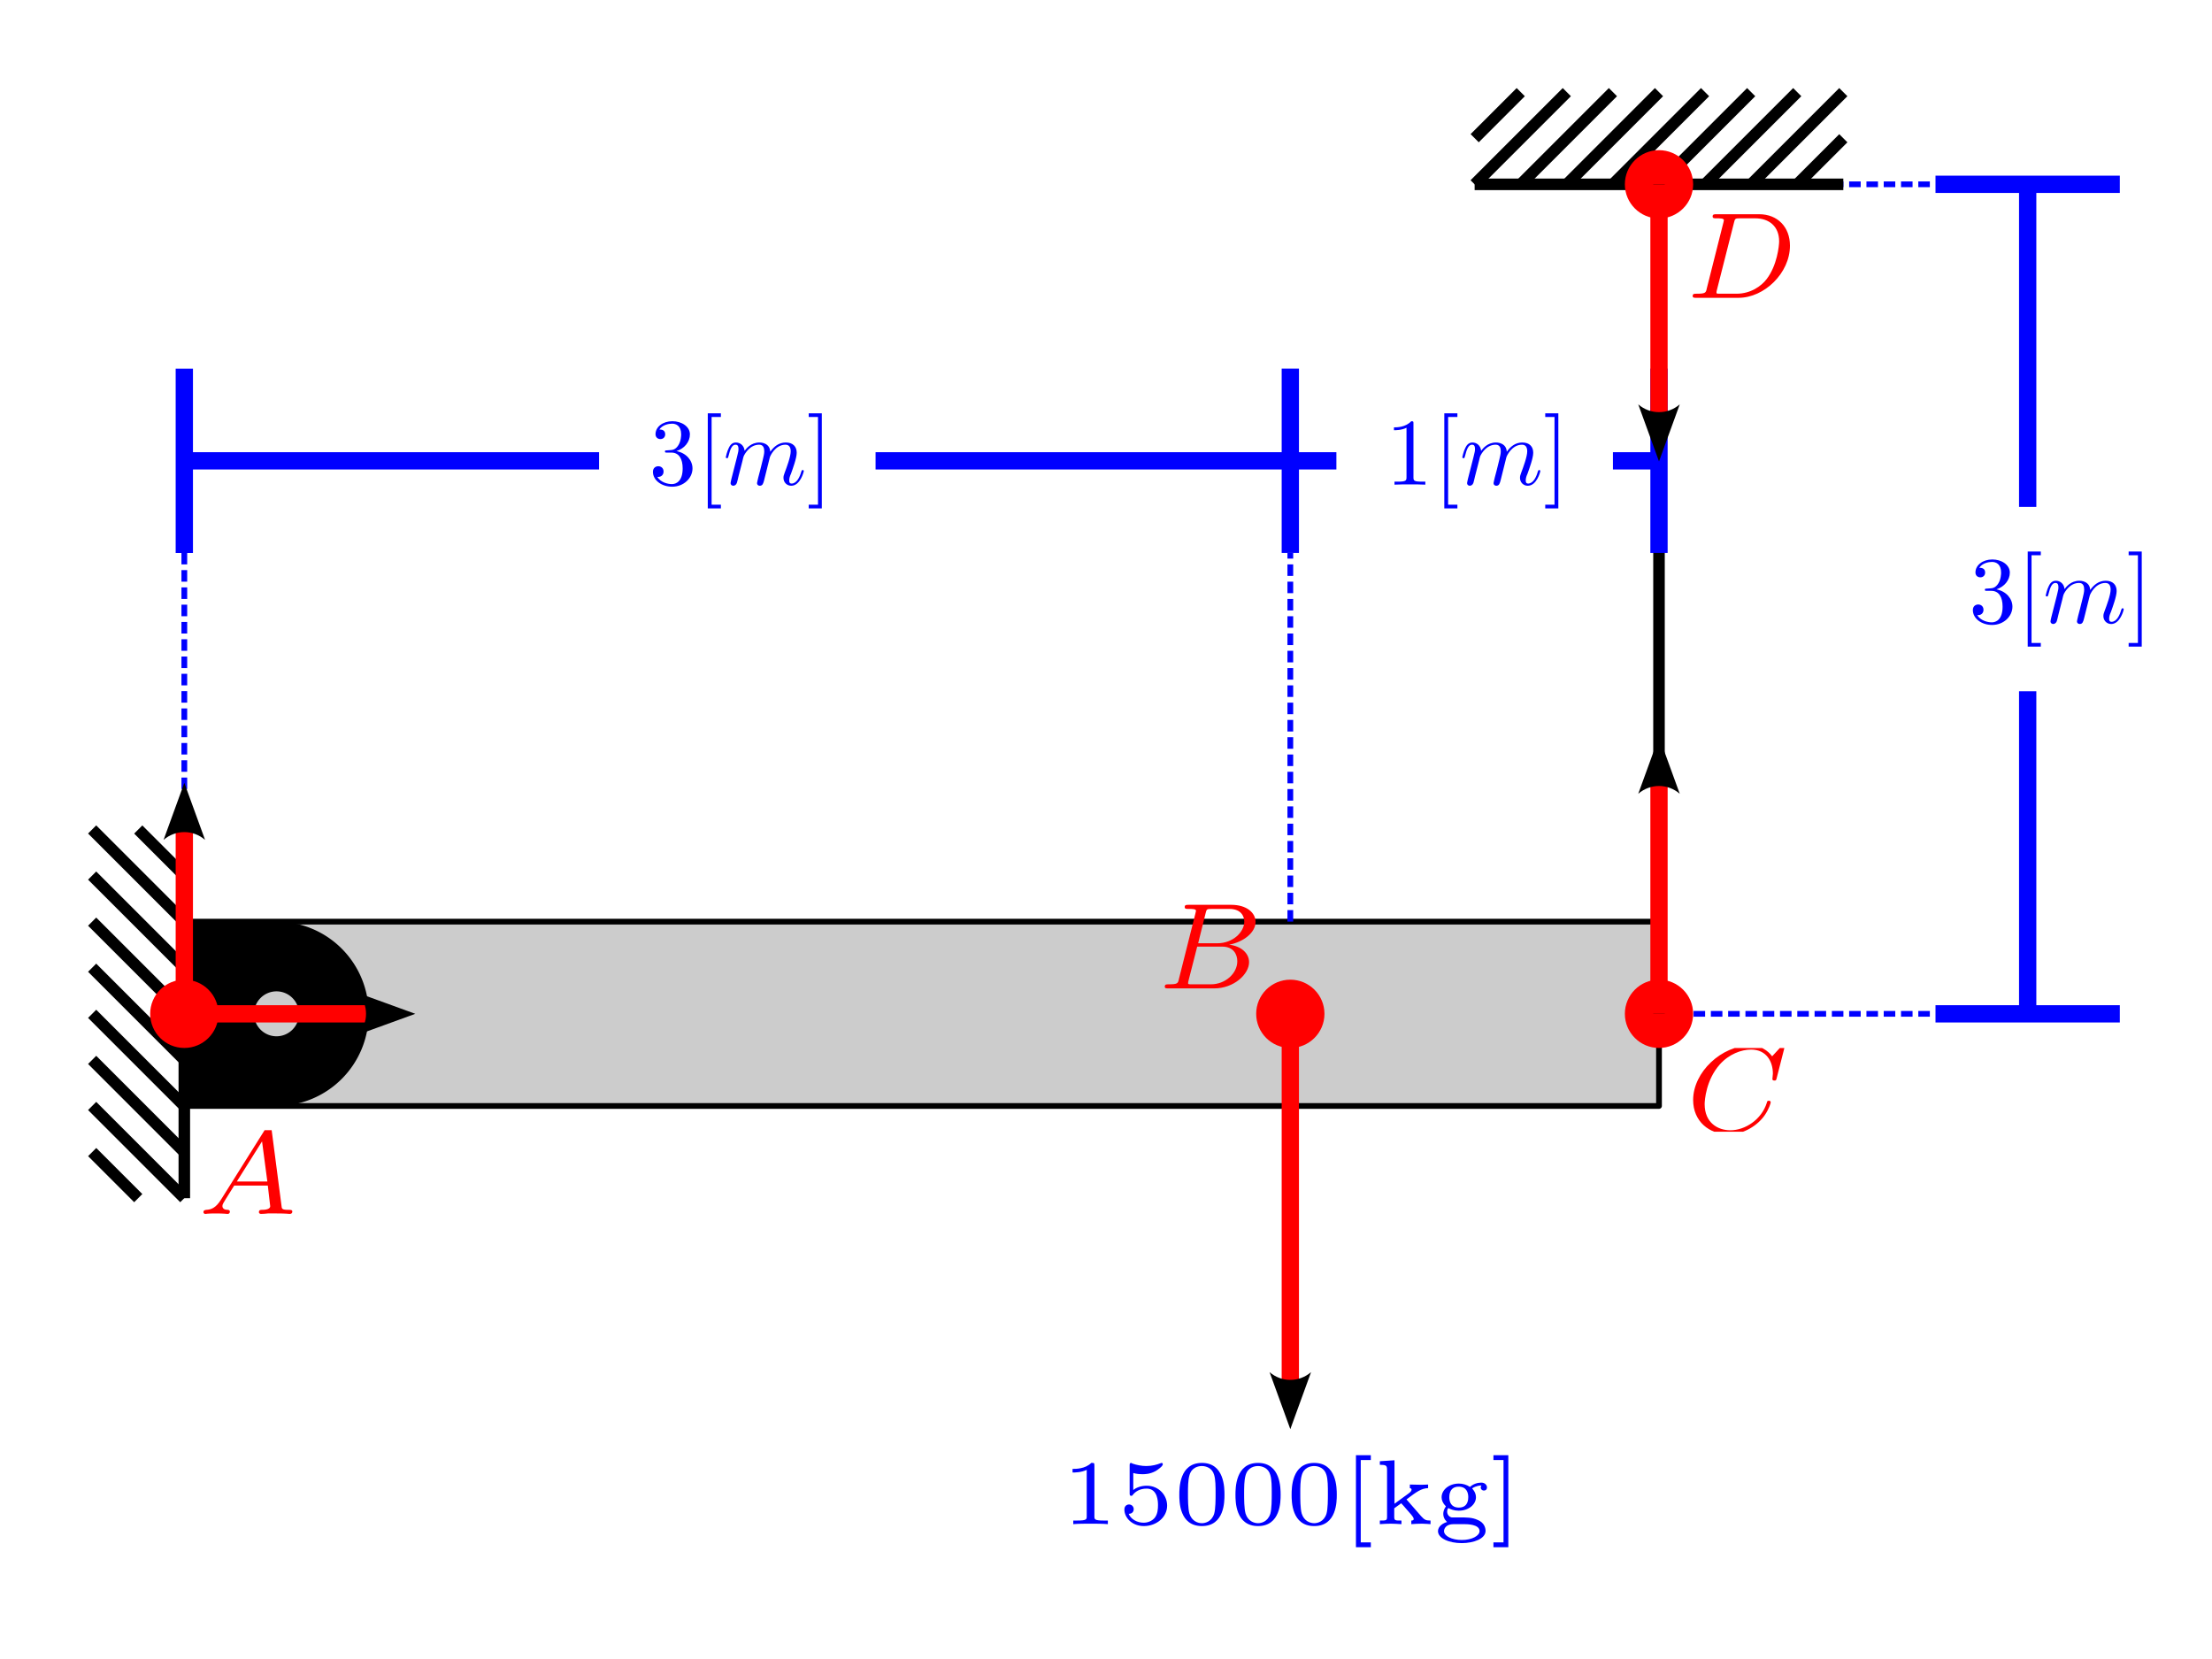 <?xml version="1.0" encoding="UTF-8" standalone="no"?>
<!-- Created with Inkscape (http://www.inkscape.org/) -->

<svg
   width="192"
   height="144"
   viewBox="0 0 50.8 38.1"
   version="1.1"
   id="svg5"
   sodipodi:docname="g01.svg"
   inkscape:version="1.2.1 (9c6d41e410, 2022-07-14)"
   xmlns:inkscape="http://www.inkscape.org/namespaces/inkscape"
   xmlns:sodipodi="http://sodipodi.sourceforge.net/DTD/sodipodi-0.dtd"
   xmlns="http://www.w3.org/2000/svg"
   xmlns:svg="http://www.w3.org/2000/svg">
  <sodipodi:namedview
     id="namedview7"
     pagecolor="#ffffff"
     bordercolor="#000000"
     borderopacity="0.25"
     inkscape:showpageshadow="false"
     inkscape:pageopacity="0.0"
     inkscape:pagecheckerboard="false"
     inkscape:deskcolor="#d1d1d1"
     inkscape:document-units="px"
     showgrid="true"
     inkscape:zoom="2.8284271"
     inkscape:cx="68.235805"
     inkscape:cy="51.795572"
     inkscape:window-width="1920"
     inkscape:window-height="1050"
     inkscape:window-x="0"
     inkscape:window-y="18"
     inkscape:window-maximized="1"
     inkscape:current-layer="layer1"
     showguides="true">
    <inkscape:grid
       type="xygrid"
       id="grid1223"
       spacingx="1.058"
       spacingy="1.058"
       empspacing="4"
       originx="5.0517578e-06"
       originy="6.2171665e-07" />
    <sodipodi:guide
       position="-50.8,160.867"
       orientation="0,-1"
       id="guide1694"
       inkscape:locked="false" />
    <sodipodi:guide
       position="-50.8,160.867"
       orientation="1,0"
       id="guide1696"
       inkscape:locked="false" />
    <sodipodi:guide
       position="-3.3314728e-07,160.867"
       orientation="1,0"
       id="guide21735"
       inkscape:locked="false" />
    <sodipodi:guide
       position="-50.8,118.533"
       orientation="0,-1"
       id="guide21941"
       inkscape:locked="false" />
    <sodipodi:guide
       position="50.8,160.867"
       orientation="1,0"
       id="guide24413"
       inkscape:locked="false" />
    <sodipodi:guide
       position="-50.8,76.2"
       orientation="0,-1"
       id="guide35496"
       inkscape:locked="false" />
    <sodipodi:guide
       position="101.6,160.867"
       orientation="1,0"
       id="guide50631"
       inkscape:locked="false" />
    <sodipodi:guide
       position="-50.8,38.1"
       orientation="0,-1"
       id="guide53352"
       inkscape:locked="false" />
    <sodipodi:guide
       position="-50.8,1.3407802e-06"
       orientation="0,-1"
       id="guide159195"
       inkscape:locked="false" />
    <sodipodi:guide
       position="16.933,1.3407802e-06"
       orientation="1,0"
       id="guide500405"
       inkscape:locked="false" />
    <sodipodi:guide
       position="-50.8,-38.1"
       orientation="0,-1"
       id="guide503869"
       inkscape:locked="false" />
    <sodipodi:guide
       position="84.667,-42.333"
       orientation="1,0"
       id="guide515144"
       inkscape:locked="false" />
    <sodipodi:guide
       position="152.4,-42.333"
       orientation="1,0"
       id="guide645019"
       inkscape:locked="false" />
    <sodipodi:guide
       position="8.467,-80.433"
       orientation="1,0"
       id="guide686712"
       inkscape:locked="false" />
    <sodipodi:guide
       position="-50.8,-76.2"
       orientation="0,-1"
       id="guide686714"
       inkscape:locked="false" />
    <sodipodi:guide
       position="67.733,-80.433"
       orientation="1,0"
       id="guide765939"
       inkscape:locked="false" />
    <sodipodi:guide
       position="127,-80.433"
       orientation="1,0"
       id="guide816936"
       inkscape:locked="false" />
    <sodipodi:guide
       position="203.2,1.3407802e-06"
       orientation="1,0"
       id="guide839718"
       inkscape:locked="false" />
    <sodipodi:guide
       position="-50.8,-118.533"
       orientation="0,-1"
       id="guide264220"
       inkscape:locked="false" />
    <sodipodi:guide
       position="-50.8,-156.633"
       orientation="0,-1"
       id="guide268749"
       inkscape:locked="false" />
  </sodipodi:namedview>
  <defs
     id="defs2">
    <marker
       style="overflow:visible"
       id="Arrow2-4"
       refX="0"
       refY="0"
       orient="auto-start-reverse"
       inkscape:stockid="Arrow2"
       markerWidth="3.3"
       markerHeight="2.4"
       viewBox="0 0 7.7 5.6"
       inkscape:isstock="true"
       inkscape:collect="always"
       preserveAspectRatio="xMidYMid">
      <path
         transform="scale(0.7)"
         d="M -2,-4 9,0 -2,4 c 2,-2.33 2,-5.66 0,-8 z"
         style="fill:context-stroke;fill-rule:evenodd;stroke:none"
         id="arrow2L-4" />
    </marker>
    <marker
       style="overflow:visible"
       id="Arrow2-0"
       refX="0"
       refY="0"
       orient="auto-start-reverse"
       inkscape:stockid="Arrow2"
       markerWidth="4"
       markerHeight="2.4"
       viewBox="0 0 7.7 5.6"
       inkscape:isstock="true"
       inkscape:collect="always"
       preserveAspectRatio="xMidYMid">
      <path
         transform="scale(0.7)"
         d="M -2,-4 9,0 -2,4 c 2,-2.33 2,-5.66 0,-8 z"
         style="fill:context-stroke;fill-rule:evenodd;stroke:none"
         id="arrow2L-2" />
    </marker>
    <marker
       style="overflow:visible"
       id="Arrow2-0-3"
       refX="0"
       refY="0"
       orient="auto-start-reverse"
       inkscape:stockid="Arrow2"
       markerWidth="4"
       markerHeight="2.4"
       viewBox="0 0 7.7 5.6"
       inkscape:isstock="true"
       inkscape:collect="always"
       preserveAspectRatio="xMidYMid">
      <path
         transform="scale(0.7)"
         d="M -2,-4 9,0 -2,4 c 2,-2.33 2,-5.66 0,-8 z"
         style="fill:context-stroke;fill-rule:evenodd;stroke:none"
         id="arrow2L-2-8" />
    </marker>
    <clipPath
       id="clipPath8014-4">
      <path
         d="M 0,0 H 6.344 V 5.445 H 0 Z m 0,0"
         id="path56221-0" />
    </clipPath>
    <clipPath
       id="clipPath1682-9">
      <path
         d="M 0,0 H 6.781 V 5.445 H 0 Z m 0,0"
         id="path41491-1" />
    </clipPath>
    <clipPath
       id="clipPath8690-9">
      <path
         d="M 0,0 H 6.598 V 5.445 H 0 Z m 0,0"
         id="path32056-6" />
    </clipPath>
    <clipPath
       id="clipPath77-2">
      <path
         d="M 0,0 H 7 V 5.445 H 0 Z m 0,0"
         id="path36808-5" />
    </clipPath>
    <clipPath
       id="clipPath1547-3">
      <path
         d="M 0,0 H 9 V 10.91 H 0 Z m 0,0"
         id="path5093-6" />
    </clipPath>
    <clipPath
       id="clipPath6104-7">
      <path
         d="m 18,0 h 2 v 10.91 h -2 z m 0,0"
         id="path1337-5" />
    </clipPath>
    <clipPath
       id="clipPath3850-3">
      <path
         d="M 0,0 H 9 V 10.91 H 0 Z m 0,0"
         id="path7450-5" />
    </clipPath>
    <clipPath
       id="clipPath852-6">
      <path
         d="m 18,0 h 2 v 10.91 h -2 z m 0,0"
         id="path3371-2" />
    </clipPath>
    <clipPath
       id="clipPath1547-3-9">
      <path
         d="M 0,0 H 9 V 10.91 H 0 Z m 0,0"
         id="path5093-6-1" />
    </clipPath>
    <clipPath
       id="clipPath6104-7-2">
      <path
         d="m 18,0 h 2 v 10.91 h -2 z m 0,0"
         id="path1337-5-7" />
    </clipPath>
    <clipPath
       id="clipPath1990">
      <path
         d="M 0,0 H 29.973 V 5.977 H 0 Z m 0,0"
         id="path71533" />
    </clipPath>
  </defs>
  <g
     inkscape:label="Capa 1"
     inkscape:groupmode="layer"
     id="layer1"
     transform="translate(-50.8,-122.767)">
    <rect
       style="fill:#ffffff;stroke:none;stroke-width:0.265;stroke-linejoin:round;stroke-dasharray:none;stroke-dashoffset:0;paint-order:stroke markers fill"
       id="rect427315"
       width="50.8"
       height="38.1"
       x="50.8"
       y="122.767"
       inkscape:export-filename="g04.svg"
       inkscape:export-xdpi="96"
       inkscape:export-ydpi="96" />
    <path
       style="fill:none;stroke:#0000ff;stroke-width:0.132;stroke-linejoin:round;stroke-dasharray:0.265, 0.132;stroke-dashoffset:0;paint-order:stroke markers fill"
       d="m 88.9,127 h 6.35"
       id="path104644"
       sodipodi:nodetypes="cc" />
    <g
       id="g125020-3"
       transform="translate(50.8)">
      <path
         style="fill:none;stroke:#000000;stroke-width:0.265;stroke-linejoin:round;stroke-dasharray:none;paint-order:stroke markers fill"
         d="m 42.333,125.942 -1.058,1.058"
         id="path24355-9-9-1-1-6-7"
         sodipodi:nodetypes="cc" />
      <path
         style="fill:none;stroke:#000000;stroke-width:0.265;stroke-linejoin:round;stroke-dasharray:none;paint-order:stroke markers fill"
         d="m 42.333,124.883 c -2.117,2.117 -2.117,2.117 -2.117,2.117"
         id="path24357-3-4-2-2-10-4" />
      <path
         style="fill:none;stroke:#000000;stroke-width:0.265;stroke-linejoin:round;stroke-dasharray:none;paint-order:stroke markers fill"
         d="m 41.275,124.883 c -2.117,2.117 -2.117,2.117 -2.117,2.117"
         id="path24359-6-7-8-8-6-5" />
      <path
         style="fill:none;stroke:#000000;stroke-width:0.265;stroke-linejoin:round;stroke-dasharray:none;paint-order:stroke markers fill"
         d="m 40.217,124.883 c -2.117,2.117 -2.117,2.117 -2.117,2.117"
         id="path24361-0-8-9-8-3-2" />
      <path
         style="fill:none;stroke:#000000;stroke-width:0.265;stroke-linejoin:round;stroke-dasharray:none;paint-order:stroke markers fill"
         d="m 39.158,124.883 c -2.117,2.117 -2.117,2.117 -2.117,2.117"
         id="path24363-6-4-3-9-2-5" />
      <path
         style="fill:none;stroke:#000000;stroke-width:0.265;stroke-linejoin:round;stroke-dasharray:none;paint-order:stroke markers fill"
         d="m 38.1,124.883 c -2.117,2.117 -2.117,2.117 -2.117,2.117"
         id="path24365-2-5-6-2-0-4" />
      <path
         style="fill:none;stroke:#000000;stroke-width:0.265;stroke-linejoin:round;stroke-dasharray:none;paint-order:stroke markers fill"
         d="m 37.042,124.883 c -2.117,2.117 -2.117,2.117 -2.117,2.117"
         id="path24367-6-0-8-8-61-7" />
      <path
         style="fill:none;stroke:#000000;stroke-width:0.265;stroke-linejoin:round;stroke-dasharray:none;paint-order:stroke markers fill"
         d="m 35.983,124.883 c -2.117,2.117 -2.117,2.117 -2.117,2.117"
         id="path24369-1-3-0-8-55-4" />
      <path
         style="fill:none;stroke:#000000;stroke-width:0.265;stroke-linejoin:round;stroke-dasharray:none;paint-order:stroke markers fill"
         d="m 34.925,124.883 -1.058,1.058"
         id="path24371-8-6-2-8-4-4"
         sodipodi:nodetypes="cc" />
      <path
         style="fill:none;stroke:#000000;stroke-width:0.265;stroke-linejoin:round;paint-order:stroke markers fill"
         d="m 42.333,127 c 0,0 -8.467,0 -8.467,0"
         id="path9759-2-76-3" />
    </g>
    <path
       style="fill:none;stroke:#0000ff;stroke-width:0.132;stroke-linejoin:round;stroke-dasharray:0.265, 0.132;stroke-dashoffset:0;paint-order:stroke markers fill"
       d="M 55.033,146.05 V 135.467"
       id="path111430"
       sodipodi:nodetypes="cc" />
    <path
       style="fill:none;stroke:#0000ff;stroke-width:0.132;stroke-linejoin:round;stroke-dasharray:0.265, 0.132;stroke-dashoffset:0;paint-order:stroke markers fill"
       d="m 88.9,146.05 h 6.35"
       id="path104642"
       sodipodi:nodetypes="cc" />
    <rect
       style="fill:#cccccc;stroke:#000000;stroke-width:0.132;stroke-linejoin:round;stroke-dasharray:none;paint-order:stroke markers fill"
       id="rect84559"
       width="33.867"
       height="4.233"
       x="55.033"
       y="143.933" />
    <g
       inkscape:label=""
       transform="translate(89.684,146.777)"
       id="g104956-3"
       style="fill:#ff0000">
      <g
         id="g104954-5"
         transform="matrix(0.353,0,0,0.353,-0.149,0.058)"
         style="fill:#ff0000">
        <g
           clip-path="url(#clipPath8690-9)"
           clip-rule="nonzero"
           id="g104952-1"
           style="fill:#ff0000">
          <g
             style="fill:#ff0000;fill-opacity:1"
             id="g104950-7">
            <g
               id="g104948-4"
               transform="translate(0,5.446)"
               style="fill:#ff0000">
              <path
                 style="fill:#ff0000;stroke:none"
                 d="m 6.344,-5.391 c 0,-0.031 0.016,-0.078 0.016,-0.125 0,-0.047 -0.047,-0.094 -0.094,-0.094 -0.062,0 -0.078,0.016 -0.141,0.094 L 5.562,-4.906 C 5.484,-5 5.062,-5.609 4.141,-5.609 c -1.859,0 -3.719,1.719 -3.719,3.547 0,1.391 1.047,2.234 2.312,2.234 1.047,0 1.938,-0.641 2.359,-1.266 0.266,-0.391 0.375,-0.766 0.375,-0.812 0,-0.078 -0.047,-0.109 -0.125,-0.109 -0.094,0 -0.109,0.047 -0.125,0.125 -0.344,1.109 -1.422,1.797 -2.375,1.797 -0.812,0 -1.672,-0.484 -1.672,-1.703 0,-0.25 0.094,-1.578 0.984,-2.578 C 2.75,-5.047 3.562,-5.344 4.188,-5.344 c 1.016,0 1.422,0.797 1.422,1.562 0,0.109 -0.031,0.266 -0.031,0.359 0,0.094 0.109,0.094 0.141,0.094 0.094,0 0.109,-0.031 0.141,-0.172 z m 0,0"
                 id="path104946-3" />
            </g>
          </g>
        </g>
      </g>
    </g>
    <path
       id="path84561"
       style="fill:#000000;stroke:none;stroke-width:0.397;stroke-linejoin:round;stroke-dasharray:none;stroke-dashoffset:0;paint-order:stroke markers fill"
       d="m 55.033,143.933 v 4.233 h 2.117 a 2.117,2.117 0 0 0 2.117,-2.117 2.117,2.117 0 0 0 -2.117,-2.117 z m 2.117,1.601 a 0.516,0.516 0 0 1 0.516,0.516 0.516,0.516 0 0 1 -0.516,0.516 0.516,0.516 0 0 1 -0.516,-0.516 0.516,0.516 0 0 1 0.516,-0.516 z" />
    <g
       inkscape:label=""
       transform="translate(89.673,127.687)"
       id="g108841-1"
       style="fill:#ff0000">
      <g
         id="g108839-4"
         transform="matrix(0.353,0,0,0.353,-0.143,-0.003)"
         style="fill:#ff0000">
        <g
           clip-path="url(#clipPath77-2)"
           clip-rule="nonzero"
           id="g108837-6"
           style="fill:#ff0000">
          <g
             style="fill:#ff0000;fill-opacity:1"
             id="g108835-9">
            <g
               id="g108833-4"
               transform="translate(0,5.446)"
               style="fill:#ff0000">
              <path
                 style="fill:#ff0000;stroke:none"
                 d="M 1.328,-0.625 C 1.266,-0.328 1.25,-0.266 0.656,-0.266 c -0.156,0 -0.25,0 -0.25,0.156 C 0.406,0 0.516,0 0.641,0 h 2.75 c 1.672,0 3.344,-1.609 3.344,-3.391 0,-1.219 -0.812,-2.047 -2,-2.047 h -2.781 c -0.141,0 -0.25,0 -0.25,0.141 0,0.125 0.094,0.125 0.234,0.125 0.266,0 0.5,0 0.5,0.125 0,0.031 -0.016,0.031 -0.031,0.141 z M 3.094,-4.891 C 3.156,-5.156 3.172,-5.172 3.5,-5.172 h 0.969 c 0.922,0 1.562,0.531 1.562,1.5 0,0.266 -0.125,1.562 -0.812,2.453 C 4.875,-0.766 4.188,-0.266 3.25,-0.266 H 2.062 C 1.984,-0.281 1.953,-0.281 1.953,-0.328 c 0,-0.062 0.016,-0.141 0.031,-0.188 z m 0,0"
                 id="path108831-2" />
            </g>
          </g>
        </g>
      </g>
    </g>
    <path
       style="fill:none;stroke:#000000;stroke-width:0.265;stroke-linejoin:round;stroke-dasharray:none;paint-order:stroke markers fill"
       d="m 55.033,142.875 -1.058,-1.058"
       id="path161368"
       sodipodi:nodetypes="cc" />
    <path
       style="fill:none;stroke:#000000;stroke-width:0.265;stroke-linejoin:round;stroke-dasharray:none;paint-order:stroke markers fill"
       d="m 53.975,150.283 -1.058,-1.058"
       id="path161372"
       sodipodi:nodetypes="cc" />
    <path
       style="fill:none;stroke:#000000;stroke-width:0.265;stroke-linejoin:round;stroke-dasharray:none;paint-order:stroke markers fill"
       d="m 55.033,150.283 c -2.117,-2.117 -2.117,-2.117 -2.117,-2.117"
       id="path161374" />
    <path
       style="fill:none;stroke:#000000;stroke-width:0.265;stroke-linejoin:round;stroke-dasharray:none;paint-order:stroke markers fill"
       d="m 55.033,149.225 c -2.117,-2.117 -2.117,-2.117 -2.117,-2.117"
       id="path161376" />
    <path
       style="fill:none;stroke:#000000;stroke-width:0.265;stroke-linejoin:round;stroke-dasharray:none;paint-order:stroke markers fill"
       d="m 55.033,148.167 c -2.117,-2.117 -2.117,-2.117 -2.117,-2.117"
       id="path161378" />
    <path
       style="fill:none;stroke:#000000;stroke-width:0.265;stroke-linejoin:round;stroke-dasharray:none;paint-order:stroke markers fill"
       d="m 55.033,147.108 c -2.117,-2.117 -2.117,-2.117 -2.117,-2.117"
       id="path161380" />
    <path
       style="fill:none;stroke:#000000;stroke-width:0.265;stroke-linejoin:round;stroke-dasharray:none;paint-order:stroke markers fill"
       d="m 55.033,146.05 c -2.117,-2.117 -2.117,-2.117 -2.117,-2.117"
       id="path161382" />
    <path
       style="fill:none;stroke:#000000;stroke-width:0.265;stroke-linejoin:round;stroke-dasharray:none;paint-order:stroke markers fill"
       d="m 55.033,144.992 c -2.117,-2.117 -2.117,-2.117 -2.117,-2.117"
       id="path161384" />
    <path
       style="fill:none;stroke:#000000;stroke-width:0.265;stroke-linejoin:round;stroke-dasharray:none;paint-order:stroke markers fill"
       d="m 55.033,141.817 v 8.467"
       id="path93246" />
    <path
       style="fill:none;stroke:#000000;stroke-width:0.265;stroke-linejoin:round;stroke-dasharray:none;paint-order:stroke markers fill"
       d="m 55.033,143.933 c -2.117,-2.117 -2.117,-2.117 -2.117,-2.117"
       id="path161386" />
    <path
       style="fill:#cccccc;stroke:#000000;stroke-width:0.397;stroke-linejoin:round;stroke-dasharray:none;stroke-dashoffset:0;paint-order:stroke markers fill"
       id="path161400"
       sodipodi:type="arc"
       sodipodi:cx="55.033337"
       sodipodi:cy="146.04991"
       sodipodi:rx="0.19304819"
       sodipodi:ry="0.19304819"
       sodipodi:start="4.712389"
       sodipodi:end="1.5707963"
       sodipodi:arc-type="arc"
       d="m 55.033,145.857 a 0.193,0.193 0 0 1 0.193,0.193 0.193,0.193 0 0 1 -0.193,0.193"
       sodipodi:open="true" />
    <circle
       style="fill:#ff0000;stroke:none;stroke-width:0.397;stroke-linejoin:round;stroke-dasharray:none;stroke-dashoffset:0;paint-order:stroke markers fill"
       id="circle132759-9"
       cy="146.05"
       cx="55.033"
       r="0.784" />
    <circle
       style="fill:#ff0000;stroke:none;stroke-width:0.397;stroke-linejoin:round;stroke-dasharray:none;stroke-dashoffset:0;paint-order:stroke markers fill"
       id="circle163594"
       cy="146.05"
       cx="80.433"
       r="0.784" />
    <circle
       style="fill:#ff0000;stroke:none;stroke-width:0.397;stroke-linejoin:round;stroke-dasharray:none;stroke-dashoffset:0;paint-order:stroke markers fill"
       id="circle163596"
       cy="146.05"
       cx="88.9"
       r="0.784" />
    <circle
       style="fill:#ff0000;stroke:none;stroke-width:0.397;stroke-linejoin:round;stroke-dasharray:none;stroke-dashoffset:0;paint-order:stroke markers fill"
       id="circle163650"
       cy="127"
       cx="88.9"
       r="0.784" />
    <path
       style="fill:none;stroke:#ff0000;stroke-width:0.397;stroke-linejoin:round;stroke-dasharray:none;marker-end:url(#Arrow2-4);paint-order:stroke markers fill"
       d="m 80.433,146.05 v 8.467"
       id="path163652"
       sodipodi:nodetypes="cc" />
    <path
       style="fill:none;stroke:#ff0000;stroke-width:0.397;stroke-linejoin:round;stroke-dasharray:none;marker-end:url(#Arrow2-4);paint-order:stroke markers fill"
       d="m 55.033,146.05 v -4.233"
       id="path163654"
       sodipodi:nodetypes="cc" />
    <path
       style="fill:none;stroke:#ff0000;stroke-width:0.397;stroke-linejoin:round;stroke-dasharray:none;marker-end:url(#Arrow2-4);paint-order:stroke markers fill"
       d="m 55.033,146.05 h 4.233"
       id="path163656"
       sodipodi:nodetypes="cc" />
    <path
       style="fill:none;stroke:#000000;stroke-width:0.265;stroke-linejoin:round;stroke-dasharray:none;paint-order:stroke markers fill"
       d="m 88.9,127 v 19.05"
       id="path104632"
       sodipodi:nodetypes="cc" />
    <path
       style="fill:none;stroke:#ff0000;stroke-width:0.397;stroke-linejoin:round;stroke-dasharray:none;marker-end:url(#Arrow2-0);paint-order:stroke markers fill"
       d="m 88.9,146.05 -4e-6,-5.292"
       id="path31314-8"
       sodipodi:nodetypes="cc" />
    <g
       inkscape:label=""
       transform="translate(55.472,148.638)"
       id="g97234-4"
       style="fill:#ff0000">
      <g
         id="g97232-4"
         transform="matrix(0.353,0,0,0.353,-0.11,0.085)"
         style="fill:#ff0000">
        <g
           clip-path="url(#clipPath8014-4)"
           clip-rule="nonzero"
           id="g97230-9"
           style="fill:#ff0000">
          <g
             style="fill:#ff0000;fill-opacity:1"
             id="g97228-9">
            <g
               id="g97226-3"
               transform="translate(0,5.446)"
               style="fill:#ff0000">
              <path
                 style="fill:#ff0000;stroke:none"
                 d="M 1.469,-0.953 C 1.109,-0.359 0.781,-0.281 0.5,-0.266 0.422,-0.25 0.312,-0.25 0.312,-0.109 0.312,-0.094 0.328,0 0.438,0 0.5,0 0.547,-0.031 1.109,-0.031 1.656,-0.031 1.828,0 1.875,0 c 0.031,0 0.156,0 0.156,-0.156 0,-0.094 -0.109,-0.109 -0.141,-0.109 -0.172,0 -0.344,-0.062 -0.344,-0.25 0,-0.109 0.078,-0.219 0.219,-0.453 L 2.312,-1.844 H 4.5 L 4.656,-0.5 c 0,0.125 -0.141,0.234 -0.516,0.234 -0.109,0 -0.219,0 -0.219,0.156 0,0 0,0.109 0.141,0.109 0.078,0 0.375,-0.016 0.453,-0.031 h 0.5 C 5.734,-0.031 5.859,0 5.922,0 5.953,0 6.094,0 6.094,-0.156 c 0,-0.109 -0.109,-0.109 -0.234,-0.109 -0.438,0 -0.453,-0.062 -0.469,-0.266 L 4.75,-5.453 C 4.734,-5.641 4.719,-5.688 4.594,-5.688 c -0.141,0 -0.188,0.078 -0.25,0.156 z M 2.484,-2.109 4.125,-4.719 4.469,-2.109 Z m 0,0"
                 id="path97224-6" />
            </g>
          </g>
        </g>
      </g>
    </g>
    <g
       inkscape:label=""
       transform="translate(77.55,143.547)"
       id="g101087-0"
       style="fill:#ff0000">
      <g
         id="g101085-5"
         transform="matrix(0.353,0,0,0.353,-0.149,-0.003)"
         style="fill:#ff0000">
        <g
           clip-path="url(#clipPath1682-9)"
           clip-rule="nonzero"
           id="g101083-0"
           style="fill:#ff0000">
          <g
             style="fill:#ff0000;fill-opacity:1"
             id="g101081-2">
            <g
               id="g101079-9"
               transform="translate(0,5.446)"
               style="fill:#ff0000">
              <path
                 style="fill:#ff0000;stroke:none"
                 d="m 1.344,-0.625 c -0.062,0.297 -0.078,0.359 -0.672,0.359 -0.156,0 -0.25,0 -0.25,0.156 C 0.422,0 0.531,0 0.656,0 H 3.625 C 4.938,0 5.906,-0.938 5.906,-1.703 5.906,-2.281 5.406,-2.75 4.609,-2.844 5.531,-3.016 6.328,-3.625 6.328,-4.328 6.328,-4.922 5.75,-5.438 4.75,-5.438 H 1.969 c -0.141,0 -0.25,0 -0.25,0.141 0,0.125 0.094,0.125 0.234,0.125 0.266,0 0.5,0 0.5,0.125 0,0.031 -0.016,0.031 -0.031,0.141 z m 1.25,-2.312 0.484,-1.953 c 0.062,-0.266 0.078,-0.281 0.406,-0.281 H 4.625 c 0.781,0 0.969,0.5 0.969,0.828 0,0.672 -0.734,1.406 -1.75,1.406 z M 2.047,-0.266 C 1.969,-0.281 1.938,-0.281 1.938,-0.328 c 0,-0.062 0.016,-0.141 0.031,-0.188 l 0.562,-2.203 h 1.625 c 0.734,0 0.984,0.5 0.984,0.953 0,0.781 -0.766,1.5 -1.719,1.5 z m 0,0"
                 id="path101077-4" />
            </g>
          </g>
        </g>
      </g>
    </g>
    <g
       inkscape:label=""
       transform="matrix(0.568,0,0,0.568,96.108,135.434)"
       id="g104630"
       style="fill:#0000ff">
      <g
         id="g104628"
         transform="matrix(0.353,0,0,0.353,-0.16,-0.004)"
         style="fill:#0000ff">
        <g
           clip-path="url(#clipPath1547-3-9)"
           clip-rule="nonzero"
           id="g104612"
           style="fill:#0000ff">
          <g
             style="fill:#0000ff;fill-opacity:1"
             id="g104610">
            <g
               id="g104604"
               transform="translate(0,8.182)"
               style="fill:#0000ff">
              <path
                 style="fill:#0000ff;stroke:none"
                 d="M 3.156,-3.844 C 4.062,-4.141 4.688,-4.891 4.688,-5.766 c 0,-0.891 -0.953,-1.5 -2,-1.5 -1.109,0 -1.938,0.656 -1.938,1.484 0,0.359 0.25,0.562 0.562,0.562 0.328,0 0.547,-0.234 0.547,-0.547 0,-0.547 -0.5,-0.547 -0.672,-0.547 C 1.531,-6.844 2.25,-6.984 2.641,-6.984 3.094,-6.984 3.688,-6.75 3.688,-5.766 3.688,-5.641 3.672,-5 3.375,-4.531 3.047,-4 2.688,-3.969 2.406,-3.953 c -0.078,0 -0.344,0.031 -0.422,0.031 -0.094,0 -0.156,0.016 -0.156,0.125 0,0.125 0.062,0.125 0.25,0.125 H 2.562 c 0.891,0 1.297,0.734 1.297,1.812 0,1.484 -0.75,1.797 -1.234,1.797 -0.469,0 -1.281,-0.188 -1.672,-0.828 0.391,0.047 0.719,-0.188 0.719,-0.609 0,-0.391 -0.281,-0.609 -0.609,-0.609 -0.25,0 -0.609,0.156 -0.609,0.641 0,0.984 1.016,1.703 2.203,1.703 1.328,0 2.328,-0.984 2.328,-2.094 0,-0.906 -0.688,-1.75 -1.828,-1.984 z m 0,0"
                 id="path104602" />
            </g>
            <g
               id="g104608"
               transform="translate(5.455,8.182)"
               style="fill:#0000ff">
              <path
                 style="fill:#0000ff;stroke:none"
                 d="M 2.781,2.719 V 2.297 H 1.719 V -7.75 h 1.062 v -0.422 h -1.5 V 2.719 Z m 0,0"
                 id="path104606" />
            </g>
          </g>
        </g>
        <g
           style="fill:#0000ff;fill-opacity:1"
           id="g104618">
          <g
             id="g104616"
             transform="translate(8.485,8.182)"
             style="fill:#0000ff">
            <path
               style="fill:#0000ff;stroke:none"
               d="m 0.953,-0.641 c -0.031,0.156 -0.094,0.406 -0.094,0.469 0,0.188 0.156,0.297 0.312,0.297 C 1.312,0.125 1.5,0.031 1.578,-0.188 1.594,-0.203 1.719,-0.719 1.781,-1 l 0.25,-0.969 c 0.062,-0.25 0.125,-0.484 0.188,-0.734 0.031,-0.188 0.125,-0.5 0.141,-0.547 0.156,-0.344 0.734,-1.328 1.781,-1.328 0.484,0 0.578,0.406 0.578,0.766 0,0.266 -0.078,0.578 -0.156,0.906 L 4.25,-1.641 4.031,-0.812 c -0.047,0.219 -0.141,0.578 -0.141,0.641 0,0.188 0.156,0.297 0.312,0.297 0.344,0 0.406,-0.281 0.5,-0.625 0.156,-0.609 0.547,-2.203 0.656,-2.625 0.031,-0.141 0.609,-1.453 1.797,-1.453 0.469,0 0.594,0.375 0.594,0.766 0,0.609 -0.469,1.859 -0.688,2.438 -0.094,0.266 -0.141,0.375 -0.141,0.594 0,0.516 0.391,0.906 0.891,0.906 1.031,0 1.438,-1.594 1.438,-1.688 0,-0.109 -0.094,-0.109 -0.125,-0.109 -0.109,0 -0.109,0.031 -0.172,0.203 C 8.797,-0.891 8.438,-0.125 7.844,-0.125 c -0.188,0 -0.266,-0.109 -0.266,-0.359 0,-0.266 0.094,-0.531 0.203,-0.766 0.203,-0.578 0.656,-1.781 0.656,-2.406 0,-0.703 -0.438,-1.172 -1.25,-1.172 -0.812,0 -1.375,0.484 -1.781,1.062 C 5.406,-3.906 5.359,-4.281 5.062,-4.531 4.781,-4.766 4.438,-4.828 4.172,-4.828 3.188,-4.828 2.656,-4.125 2.469,-3.875 c -0.062,-0.625 -0.516,-0.953 -1,-0.953 -0.516,0 -0.719,0.438 -0.812,0.625 -0.203,0.391 -0.344,1.031 -0.344,1.062 0,0.109 0.109,0.109 0.141,0.109 0.109,0 0.109,-0.016 0.172,-0.25 0.188,-0.781 0.406,-1.297 0.797,-1.297 0.188,0 0.344,0.078 0.344,0.5 0,0.234 -0.031,0.344 -0.172,0.922 z m 0,0"
               id="path104614" />
          </g>
        </g>
        <g
           clip-path="url(#clipPath6104-7-2)"
           clip-rule="nonzero"
           id="g104626"
           style="fill:#0000ff">
          <g
             style="fill:#0000ff;fill-opacity:1"
             id="g104624">
            <g
               id="g104622"
               transform="translate(18.063,8.182)"
               style="fill:#0000ff">
              <path
                 style="fill:#0000ff;stroke:none"
                 d="m 1.734,-8.172 h -1.5 V -7.75 h 1.062 V 2.297 h -1.062 V 2.719 h 1.5 z m 0,0"
                 id="path104620" />
            </g>
          </g>
        </g>
      </g>
    </g>
    <path
       style="fill:none;stroke:#0000ff;stroke-width:0.397;stroke-linejoin:round;stroke-dasharray:none;paint-order:stroke markers fill"
       d="m 95.25,127 h 4.233"
       id="path104634" />
    <path
       style="fill:none;stroke:#0000ff;stroke-width:0.397;stroke-linejoin:round;stroke-dasharray:none;paint-order:stroke markers fill"
       d="m 97.367,127 v 7.408"
       id="path104636"
       sodipodi:nodetypes="cc" />
    <path
       style="fill:none;stroke:#0000ff;stroke-width:0.397;stroke-linejoin:round;stroke-dasharray:none;paint-order:stroke markers fill"
       d="m 95.25,146.05 h 4.233"
       id="path104638" />
    <path
       style="fill:none;stroke:#0000ff;stroke-width:0.397;stroke-linejoin:round;stroke-dasharray:none;paint-order:stroke markers fill"
       d="m 97.367,138.642 v 7.408"
       id="path104640"
       sodipodi:nodetypes="cc" />
    <g
       inkscape:label=""
       transform="matrix(0.568,0,0,0.568,65.795,132.259)"
       id="g111386"
       style="fill:#0000ff">
      <g
         id="g111384"
         transform="matrix(0.353,0,0,0.353,-0.16,-0.004)"
         style="fill:#0000ff">
        <g
           clip-path="url(#clipPath1547-3)"
           clip-rule="nonzero"
           id="g111368"
           style="fill:#0000ff">
          <g
             style="fill:#0000ff;fill-opacity:1"
             id="g111366">
            <g
               id="g111360"
               transform="translate(0,8.182)"
               style="fill:#0000ff">
              <path
                 style="fill:#0000ff;stroke:none"
                 d="M 3.156,-3.844 C 4.062,-4.141 4.688,-4.891 4.688,-5.766 c 0,-0.891 -0.953,-1.5 -2,-1.5 -1.109,0 -1.938,0.656 -1.938,1.484 0,0.359 0.25,0.562 0.562,0.562 0.328,0 0.547,-0.234 0.547,-0.547 0,-0.547 -0.5,-0.547 -0.672,-0.547 C 1.531,-6.844 2.25,-6.984 2.641,-6.984 3.094,-6.984 3.688,-6.75 3.688,-5.766 3.688,-5.641 3.672,-5 3.375,-4.531 3.047,-4 2.688,-3.969 2.406,-3.953 c -0.078,0 -0.344,0.031 -0.422,0.031 -0.094,0 -0.156,0.016 -0.156,0.125 0,0.125 0.062,0.125 0.25,0.125 H 2.562 c 0.891,0 1.297,0.734 1.297,1.812 0,1.484 -0.75,1.797 -1.234,1.797 -0.469,0 -1.281,-0.188 -1.672,-0.828 0.391,0.047 0.719,-0.188 0.719,-0.609 0,-0.391 -0.281,-0.609 -0.609,-0.609 -0.25,0 -0.609,0.156 -0.609,0.641 0,0.984 1.016,1.703 2.203,1.703 1.328,0 2.328,-0.984 2.328,-2.094 0,-0.906 -0.688,-1.75 -1.828,-1.984 z m 0,0"
                 id="path111358" />
            </g>
            <g
               id="g111364"
               transform="translate(5.455,8.182)"
               style="fill:#0000ff">
              <path
                 style="fill:#0000ff;stroke:none"
                 d="M 2.781,2.719 V 2.297 H 1.719 V -7.75 h 1.062 v -0.422 h -1.5 V 2.719 Z m 0,0"
                 id="path111362" />
            </g>
          </g>
        </g>
        <g
           style="fill:#0000ff;fill-opacity:1"
           id="g111374">
          <g
             id="g111372"
             transform="translate(8.485,8.182)"
             style="fill:#0000ff">
            <path
               style="fill:#0000ff;stroke:none"
               d="m 0.953,-0.641 c -0.031,0.156 -0.094,0.406 -0.094,0.469 0,0.188 0.156,0.297 0.312,0.297 C 1.312,0.125 1.5,0.031 1.578,-0.188 1.594,-0.203 1.719,-0.719 1.781,-1 l 0.25,-0.969 c 0.062,-0.25 0.125,-0.484 0.188,-0.734 0.031,-0.188 0.125,-0.5 0.141,-0.547 0.156,-0.344 0.734,-1.328 1.781,-1.328 0.484,0 0.578,0.406 0.578,0.766 0,0.266 -0.078,0.578 -0.156,0.906 L 4.25,-1.641 4.031,-0.812 c -0.047,0.219 -0.141,0.578 -0.141,0.641 0,0.188 0.156,0.297 0.312,0.297 0.344,0 0.406,-0.281 0.5,-0.625 0.156,-0.609 0.547,-2.203 0.656,-2.625 0.031,-0.141 0.609,-1.453 1.797,-1.453 0.469,0 0.594,0.375 0.594,0.766 0,0.609 -0.469,1.859 -0.688,2.438 -0.094,0.266 -0.141,0.375 -0.141,0.594 0,0.516 0.391,0.906 0.891,0.906 1.031,0 1.438,-1.594 1.438,-1.688 0,-0.109 -0.094,-0.109 -0.125,-0.109 -0.109,0 -0.109,0.031 -0.172,0.203 C 8.797,-0.891 8.438,-0.125 7.844,-0.125 c -0.188,0 -0.266,-0.109 -0.266,-0.359 0,-0.266 0.094,-0.531 0.203,-0.766 0.203,-0.578 0.656,-1.781 0.656,-2.406 0,-0.703 -0.438,-1.172 -1.25,-1.172 -0.812,0 -1.375,0.484 -1.781,1.062 C 5.406,-3.906 5.359,-4.281 5.062,-4.531 4.781,-4.766 4.438,-4.828 4.172,-4.828 3.188,-4.828 2.656,-4.125 2.469,-3.875 c -0.062,-0.625 -0.516,-0.953 -1,-0.953 -0.516,0 -0.719,0.438 -0.812,0.625 -0.203,0.391 -0.344,1.031 -0.344,1.062 0,0.109 0.109,0.109 0.141,0.109 0.109,0 0.109,-0.016 0.172,-0.25 0.188,-0.781 0.406,-1.297 0.797,-1.297 0.188,0 0.344,0.078 0.344,0.5 0,0.234 -0.031,0.344 -0.172,0.922 z m 0,0"
               id="path111370" />
          </g>
        </g>
        <g
           clip-path="url(#clipPath6104-7)"
           clip-rule="nonzero"
           id="g111382"
           style="fill:#0000ff">
          <g
             style="fill:#0000ff;fill-opacity:1"
             id="g111380">
            <g
               id="g111378"
               transform="translate(18.063,8.182)"
               style="fill:#0000ff">
              <path
                 style="fill:#0000ff;stroke:none"
                 d="m 1.734,-8.172 h -1.5 V -7.75 h 1.062 V 2.297 h -1.062 V 2.719 h 1.5 z m 0,0"
                 id="path111376" />
            </g>
          </g>
        </g>
      </g>
    </g>
    <g
       inkscape:label=""
       transform="matrix(0.568,0,0,0.568,82.813,132.259)"
       id="g111416"
       style="fill:#0000ff">
      <g
         id="g111414"
         transform="matrix(0.353,0,0,0.353,-0.342,-0.004)"
         style="fill:#0000ff">
        <g
           clip-path="url(#clipPath3850-3)"
           clip-rule="nonzero"
           id="g111398"
           style="fill:#0000ff">
          <g
             style="fill:#0000ff;fill-opacity:1"
             id="g111396">
            <g
               id="g111390"
               transform="translate(0,8.182)"
               style="fill:#0000ff">
              <path
                 style="fill:#0000ff;stroke:none"
                 d="m 3.203,-6.984 c 0,-0.25 0,-0.281 -0.25,-0.281 C 2.281,-6.562 1.312,-6.562 0.969,-6.562 v 0.328 c 0.219,0 0.859,0 1.438,-0.281 v 5.656 c 0,0.391 -0.047,0.516 -1.016,0.516 H 1.031 V 0 c 0.391,-0.031 1.328,-0.031 1.766,-0.031 0.438,0 1.391,0 1.766,0.031 V -0.344 H 4.219 c -0.984,0 -1.016,-0.109 -1.016,-0.516 z m 0,0"
                 id="path111388" />
            </g>
            <g
               id="g111394"
               transform="translate(5.455,8.182)"
               style="fill:#0000ff">
              <path
                 style="fill:#0000ff;stroke:none"
                 d="M 2.781,2.719 V 2.297 H 1.719 V -7.75 h 1.062 v -0.422 h -1.5 V 2.719 Z m 0,0"
                 id="path111392" />
            </g>
          </g>
        </g>
        <g
           style="fill:#0000ff;fill-opacity:1"
           id="g111404">
          <g
             id="g111402"
             transform="translate(8.485,8.182)"
             style="fill:#0000ff">
            <path
               style="fill:#0000ff;stroke:none"
               d="m 0.953,-0.641 c -0.031,0.156 -0.094,0.406 -0.094,0.469 0,0.188 0.156,0.297 0.312,0.297 C 1.312,0.125 1.5,0.031 1.578,-0.188 1.594,-0.203 1.719,-0.719 1.781,-1 l 0.25,-0.969 c 0.062,-0.25 0.125,-0.484 0.188,-0.734 0.031,-0.188 0.125,-0.5 0.141,-0.547 0.156,-0.344 0.734,-1.328 1.781,-1.328 0.484,0 0.578,0.406 0.578,0.766 0,0.266 -0.078,0.578 -0.156,0.906 L 4.25,-1.641 4.031,-0.812 c -0.047,0.219 -0.141,0.578 -0.141,0.641 0,0.188 0.156,0.297 0.312,0.297 0.344,0 0.406,-0.281 0.5,-0.625 0.156,-0.609 0.547,-2.203 0.656,-2.625 0.031,-0.141 0.609,-1.453 1.797,-1.453 0.469,0 0.594,0.375 0.594,0.766 0,0.609 -0.469,1.859 -0.688,2.438 -0.094,0.266 -0.141,0.375 -0.141,0.594 0,0.516 0.391,0.906 0.891,0.906 1.031,0 1.438,-1.594 1.438,-1.688 0,-0.109 -0.094,-0.109 -0.125,-0.109 -0.109,0 -0.109,0.031 -0.172,0.203 C 8.797,-0.891 8.438,-0.125 7.844,-0.125 c -0.188,0 -0.266,-0.109 -0.266,-0.359 0,-0.266 0.094,-0.531 0.203,-0.766 0.203,-0.578 0.656,-1.781 0.656,-2.406 0,-0.703 -0.438,-1.172 -1.25,-1.172 -0.812,0 -1.375,0.484 -1.781,1.062 C 5.406,-3.906 5.359,-4.281 5.062,-4.531 4.781,-4.766 4.438,-4.828 4.172,-4.828 3.188,-4.828 2.656,-4.125 2.469,-3.875 c -0.062,-0.625 -0.516,-0.953 -1,-0.953 -0.516,0 -0.719,0.438 -0.812,0.625 -0.203,0.391 -0.344,1.031 -0.344,1.062 0,0.109 0.109,0.109 0.141,0.109 0.109,0 0.109,-0.016 0.172,-0.25 0.188,-0.781 0.406,-1.297 0.797,-1.297 0.188,0 0.344,0.078 0.344,0.5 0,0.234 -0.031,0.344 -0.172,0.922 z m 0,0"
               id="path111400" />
          </g>
        </g>
        <g
           clip-path="url(#clipPath852-6)"
           clip-rule="nonzero"
           id="g111412"
           style="fill:#0000ff">
          <g
             style="fill:#0000ff;fill-opacity:1"
             id="g111410">
            <g
               id="g111408"
               transform="translate(18.063,8.182)"
               style="fill:#0000ff">
              <path
                 style="fill:#0000ff;stroke:none"
                 d="m 1.734,-8.172 h -1.5 V -7.75 h 1.062 V 2.297 h -1.062 V 2.719 h 1.5 z m 0,0"
                 id="path111406" />
            </g>
          </g>
        </g>
      </g>
    </g>
    <path
       style="fill:none;stroke:#0000ff;stroke-width:0.397;stroke-linejoin:round;stroke-dasharray:none;paint-order:stroke markers fill"
       d="m 55.033,135.467 v -4.233"
       id="path111418" />
    <path
       style="fill:none;stroke:#0000ff;stroke-width:0.397;stroke-linejoin:round;stroke-dasharray:none;paint-order:stroke markers fill"
       d="M 55.033,133.35 H 64.558"
       id="path111420"
       sodipodi:nodetypes="cc" />
    <path
       style="fill:none;stroke:#0000ff;stroke-width:0.397;stroke-linejoin:round;stroke-dasharray:none;paint-order:stroke markers fill"
       d="m 88.9,131.233 v 4.233"
       id="path111422" />
    <path
       style="fill:none;stroke:#0000ff;stroke-width:0.397;stroke-linejoin:round;stroke-dasharray:none;paint-order:stroke markers fill"
       d="m 87.842,133.35 h 1.058"
       id="path111424"
       sodipodi:nodetypes="cc" />
    <path
       style="fill:none;stroke:#0000ff;stroke-width:0.397;stroke-linejoin:round;stroke-dasharray:none;paint-order:stroke markers fill"
       d="m 70.908,133.35 10.583,1e-5"
       id="path111426"
       sodipodi:nodetypes="cc" />
    <path
       style="fill:none;stroke:#0000ff;stroke-width:0.397;stroke-linejoin:round;stroke-dasharray:none;paint-order:stroke markers fill"
       d="m 80.433,131.233 v 4.233"
       id="path111428" />
    <path
       style="fill:none;stroke:#0000ff;stroke-width:0.132;stroke-linejoin:round;stroke-dasharray:0.265, 0.132;stroke-dashoffset:0;paint-order:stroke markers fill"
       d="m 80.433,143.933 v -8.467"
       id="path111432"
       sodipodi:nodetypes="cc" />
    <path
       style="fill:none;stroke:#ff0000;stroke-width:0.397;stroke-linejoin:round;stroke-dasharray:none;marker-end:url(#Arrow2-0-3);paint-order:stroke markers fill"
       d="m 88.9,127 2e-6,5.292"
       id="path31314-8-0"
       sodipodi:nodetypes="cc" />
    <g
       inkscape:label=""
       transform="translate(75.432,156.187)"
       id="g138765"
       style="fill:#0000ff">
      <g
         id="g138763"
         transform="matrix(0.353,0,0,0.353,-0.254,1.32219e-4)"
         style="fill:#0000ff">
        <g
           clip-path="url(#clipPath1990)"
           clip-rule="nonzero"
           id="g138761"
           style="fill:#0000ff">
          <g
             style="fill:#0000ff;fill-opacity:1"
             id="g138759">
            <g
               id="g138725"
               transform="translate(0,4.484)"
               style="fill:#0000ff">
              <path
                 style="fill:#0000ff;stroke:none"
                 d="m 2.141,-3.797 c 0,-0.188 -0.016,-0.188 -0.203,-0.188 -0.391,0.391 -1,0.391 -1.219,0.391 v 0.234 c 0.156,0 0.562,0 0.922,-0.172 v 3.016 c 0,0.203 0,0.281 -0.625,0.281 h -0.25 V 0 c 0.328,-0.031 0.797,-0.031 1.125,-0.031 0.328,0 0.797,0 1.125,0.031 v -0.234 h -0.25 c -0.625,0 -0.625,-0.078 -0.625,-0.281 z m 0,0"
                 id="path138723" />
            </g>
            <g
               id="g138729"
               transform="translate(3.653,4.484)"
               style="fill:#0000ff">
              <path
                 style="fill:#0000ff;stroke:none"
                 d="M 1.016,-3.328 C 1.219,-3.266 1.422,-3.25 1.625,-3.25 c 0.141,0 0.469,0 0.844,-0.203 0.109,-0.062 0.469,-0.312 0.469,-0.438 0,-0.078 -0.047,-0.094 -0.078,-0.094 -0.016,0 -0.016,0 -0.094,0.031 C 2.562,-3.875 2.25,-3.781 1.859,-3.781 1.562,-3.781 1.25,-3.844 0.969,-3.938 0.922,-3.969 0.891,-3.984 0.875,-3.984 c -0.094,0 -0.094,0.078 -0.094,0.172 v 1.797 c 0,0.094 0,0.172 0.109,0.172 C 0.953,-1.844 0.969,-1.875 1,-1.922 1.156,-2.109 1.422,-2.312 1.891,-2.312 2.625,-2.312 2.625,-1.422 2.625,-1.234 2.625,-1 2.609,-0.656 2.406,-0.406 c -0.188,0.219 -0.469,0.312 -0.719,0.312 -0.406,0 -0.828,-0.219 -0.969,-0.578 0.297,0 0.328,-0.234 0.328,-0.297 0,-0.172 -0.125,-0.312 -0.312,-0.312 C 0.688,-1.281 0.438,-1.25 0.438,-0.953 0.438,-0.406 0.953,0.125 1.703,0.125 2.531,0.125 3.219,-0.453 3.219,-1.203 3.219,-1.891 2.672,-2.5 1.891,-2.5 c -0.375,0 -0.688,0.125 -0.875,0.281 z m 0,0"
                 id="path138727" />
            </g>
            <g
               id="g138733"
               transform="translate(7.306,4.484)"
               style="fill:#0000ff">
              <path
                 style="fill:#0000ff;stroke:none"
                 d="m 3.297,-1.906 c 0,-0.438 0,-2.078 -1.469,-2.078 -1.469,0 -1.469,1.641 -1.469,2.078 0,0.422 0,2.031 1.469,2.031 1.469,0 1.469,-1.609 1.469,-2.031 z m -1.469,1.844 c -0.25,0 -0.656,-0.125 -0.812,-0.625 -0.094,-0.344 -0.094,-0.922 -0.094,-1.297 0,-0.406 0,-0.859 0.094,-1.188 0.141,-0.531 0.594,-0.609 0.812,-0.609 0.266,0 0.672,0.125 0.797,0.578 0.094,0.312 0.094,0.75 0.094,1.219 0,0.375 0,0.984 -0.094,1.312 C 2.453,-0.141 2.016,-0.062 1.828,-0.062 Z m 0,0"
                 id="path138731" />
            </g>
            <g
               id="g138737"
               transform="translate(10.959,4.484)"
               style="fill:#0000ff">
              <path
                 style="fill:#0000ff;stroke:none"
                 d="m 3.297,-1.906 c 0,-0.438 0,-2.078 -1.469,-2.078 -1.469,0 -1.469,1.641 -1.469,2.078 0,0.422 0,2.031 1.469,2.031 1.469,0 1.469,-1.609 1.469,-2.031 z m -1.469,1.844 c -0.25,0 -0.656,-0.125 -0.812,-0.625 -0.094,-0.344 -0.094,-0.922 -0.094,-1.297 0,-0.406 0,-0.859 0.094,-1.188 0.141,-0.531 0.594,-0.609 0.812,-0.609 0.266,0 0.672,0.125 0.797,0.578 0.094,0.312 0.094,0.75 0.094,1.219 0,0.375 0,0.984 -0.094,1.312 C 2.453,-0.141 2.016,-0.062 1.828,-0.062 Z m 0,0"
                 id="path138735" />
            </g>
            <g
               id="g138741"
               transform="translate(14.612,4.484)"
               style="fill:#0000ff">
              <path
                 style="fill:#0000ff;stroke:none"
                 d="m 3.297,-1.906 c 0,-0.438 0,-2.078 -1.469,-2.078 -1.469,0 -1.469,1.641 -1.469,2.078 0,0.422 0,2.031 1.469,2.031 1.469,0 1.469,-1.609 1.469,-2.031 z m -1.469,1.844 c -0.25,0 -0.656,-0.125 -0.812,-0.625 -0.094,-0.344 -0.094,-0.922 -0.094,-1.297 0,-0.406 0,-0.859 0.094,-1.188 0.141,-0.531 0.594,-0.609 0.812,-0.609 0.266,0 0.672,0.125 0.797,0.578 0.094,0.312 0.094,0.75 0.094,1.219 0,0.375 0,0.984 -0.094,1.312 C 2.453,-0.141 2.016,-0.062 1.828,-0.062 Z m 0,0"
                 id="path138739" />
            </g>
            <g
               id="g138745"
               transform="translate(18.265,4.484)"
               style="fill:#0000ff">
              <path
                 style="fill:#0000ff;stroke:none"
                 d="m 1.859,-4.172 v -0.312 H 0.891 V 1.5 h 0.969 V 1.188 h -0.656 v -5.359 z m 0,0"
                 id="path138743" />
            </g>
            <g
               id="g138749"
               transform="translate(20.367,4.484)"
               style="fill:#0000ff">
              <path
                 style="fill:#0000ff;stroke:none"
                 d="m 2.078,-1.609 c 0.656,-0.5 0.969,-0.719 1.406,-0.734 v -0.234 c -0.078,0 -0.25,0.016 -0.438,0.016 -0.266,0 -0.688,-0.016 -0.75,-0.016 V -2.344 C 2.406,-2.328 2.406,-2.266 2.406,-2.25 c 0,0.031 0,0.125 -0.188,0.25 L 1.297,-1.328 V -4.156 l -0.953,0.062 v 0.234 c 0.422,0 0.469,0.047 0.469,0.344 v 3.031 c 0,0.25 -0.047,0.25 -0.469,0.25 V 0 C 0.516,-0.016 0.922,-0.031 1.047,-0.031 1.141,-0.031 1.562,-0.016 1.75,0 v -0.234 c -0.422,0 -0.469,0 -0.469,-0.25 V -1.031 l 0.453,-0.328 c 0.031,0.031 0.188,0.203 0.672,0.766 0.062,0.078 0.141,0.172 0.141,0.266 0,0.078 -0.094,0.094 -0.156,0.094 V 0 C 2.516,-0.016 2.938,-0.031 3.094,-0.031 3.328,-0.031 3.594,0 3.641,0 v -0.234 c -0.312,0 -0.391,-0.047 -0.609,-0.281 z m 0,0"
                 id="path138747" />
            </g>
            <g
               id="g138753"
               transform="translate(24.214,4.484)"
               style="fill:#0000ff">
              <path
                 style="fill:#0000ff;stroke:none"
                 d="M 0.953,-1.047 C 1.094,-0.969 1.328,-0.875 1.625,-0.875 2.297,-0.875 2.75,-1.297 2.75,-1.75 2.75,-2.094 2.5,-2.312 2.5,-2.328 2.766,-2.5 3.016,-2.516 3.109,-2.516 3.094,-2.484 3.062,-2.469 3.062,-2.375 c 0,0.094 0.078,0.188 0.203,0.188 0.141,0 0.203,-0.094 0.203,-0.203 0,-0.125 -0.109,-0.312 -0.375,-0.312 -0.25,0 -0.531,0.094 -0.734,0.281 -0.203,-0.141 -0.469,-0.219 -0.719,-0.219 -0.656,0 -1.125,0.422 -1.125,0.891 0,0.188 0.078,0.391 0.281,0.594 -0.125,0.172 -0.172,0.344 -0.172,0.484 0,0.328 0.219,0.5 0.25,0.531 -0.234,0.062 -0.594,0.266 -0.594,0.594 0,0.469 0.719,0.781 1.547,0.781 C 2.594,1.234 3.375,0.953 3.375,0.438 3.375,0.297 3.328,-0.094 2.844,-0.281 2.5,-0.438 2.172,-0.438 1.609,-0.438 c -0.156,0 -0.375,0 -0.438,0 C 1.016,-0.469 0.875,-0.609 0.875,-0.828 c 0,-0.125 0.062,-0.203 0.078,-0.219 z m 0.688,-0.031 c -0.5,0 -0.625,-0.359 -0.625,-0.672 0,-0.109 0,-0.688 0.609,-0.688 0.531,0 0.625,0.422 0.625,0.672 0,0.125 0,0.688 -0.609,0.688 z M 1.969,0 C 2.156,0 2.984,0 2.984,0.453 2.984,0.75 2.5,1.031 1.828,1.031 1.172,1.031 0.672,0.766 0.672,0.453 0.672,0.297 0.797,0 1.297,0 Z m 0,0"
                 id="path138751" />
            </g>
            <g
               id="g138757"
               transform="translate(27.867,4.484)"
               style="fill:#0000ff">
              <path
                 style="fill:#0000ff;stroke:none"
                 d="m 1.203,-4.484 h -0.969 v 0.312 h 0.656 V 1.188 H 0.234 V 1.5 h 0.969 z m 0,0"
                 id="path138755" />
            </g>
          </g>
        </g>
      </g>
    </g>
  </g>
</svg>

